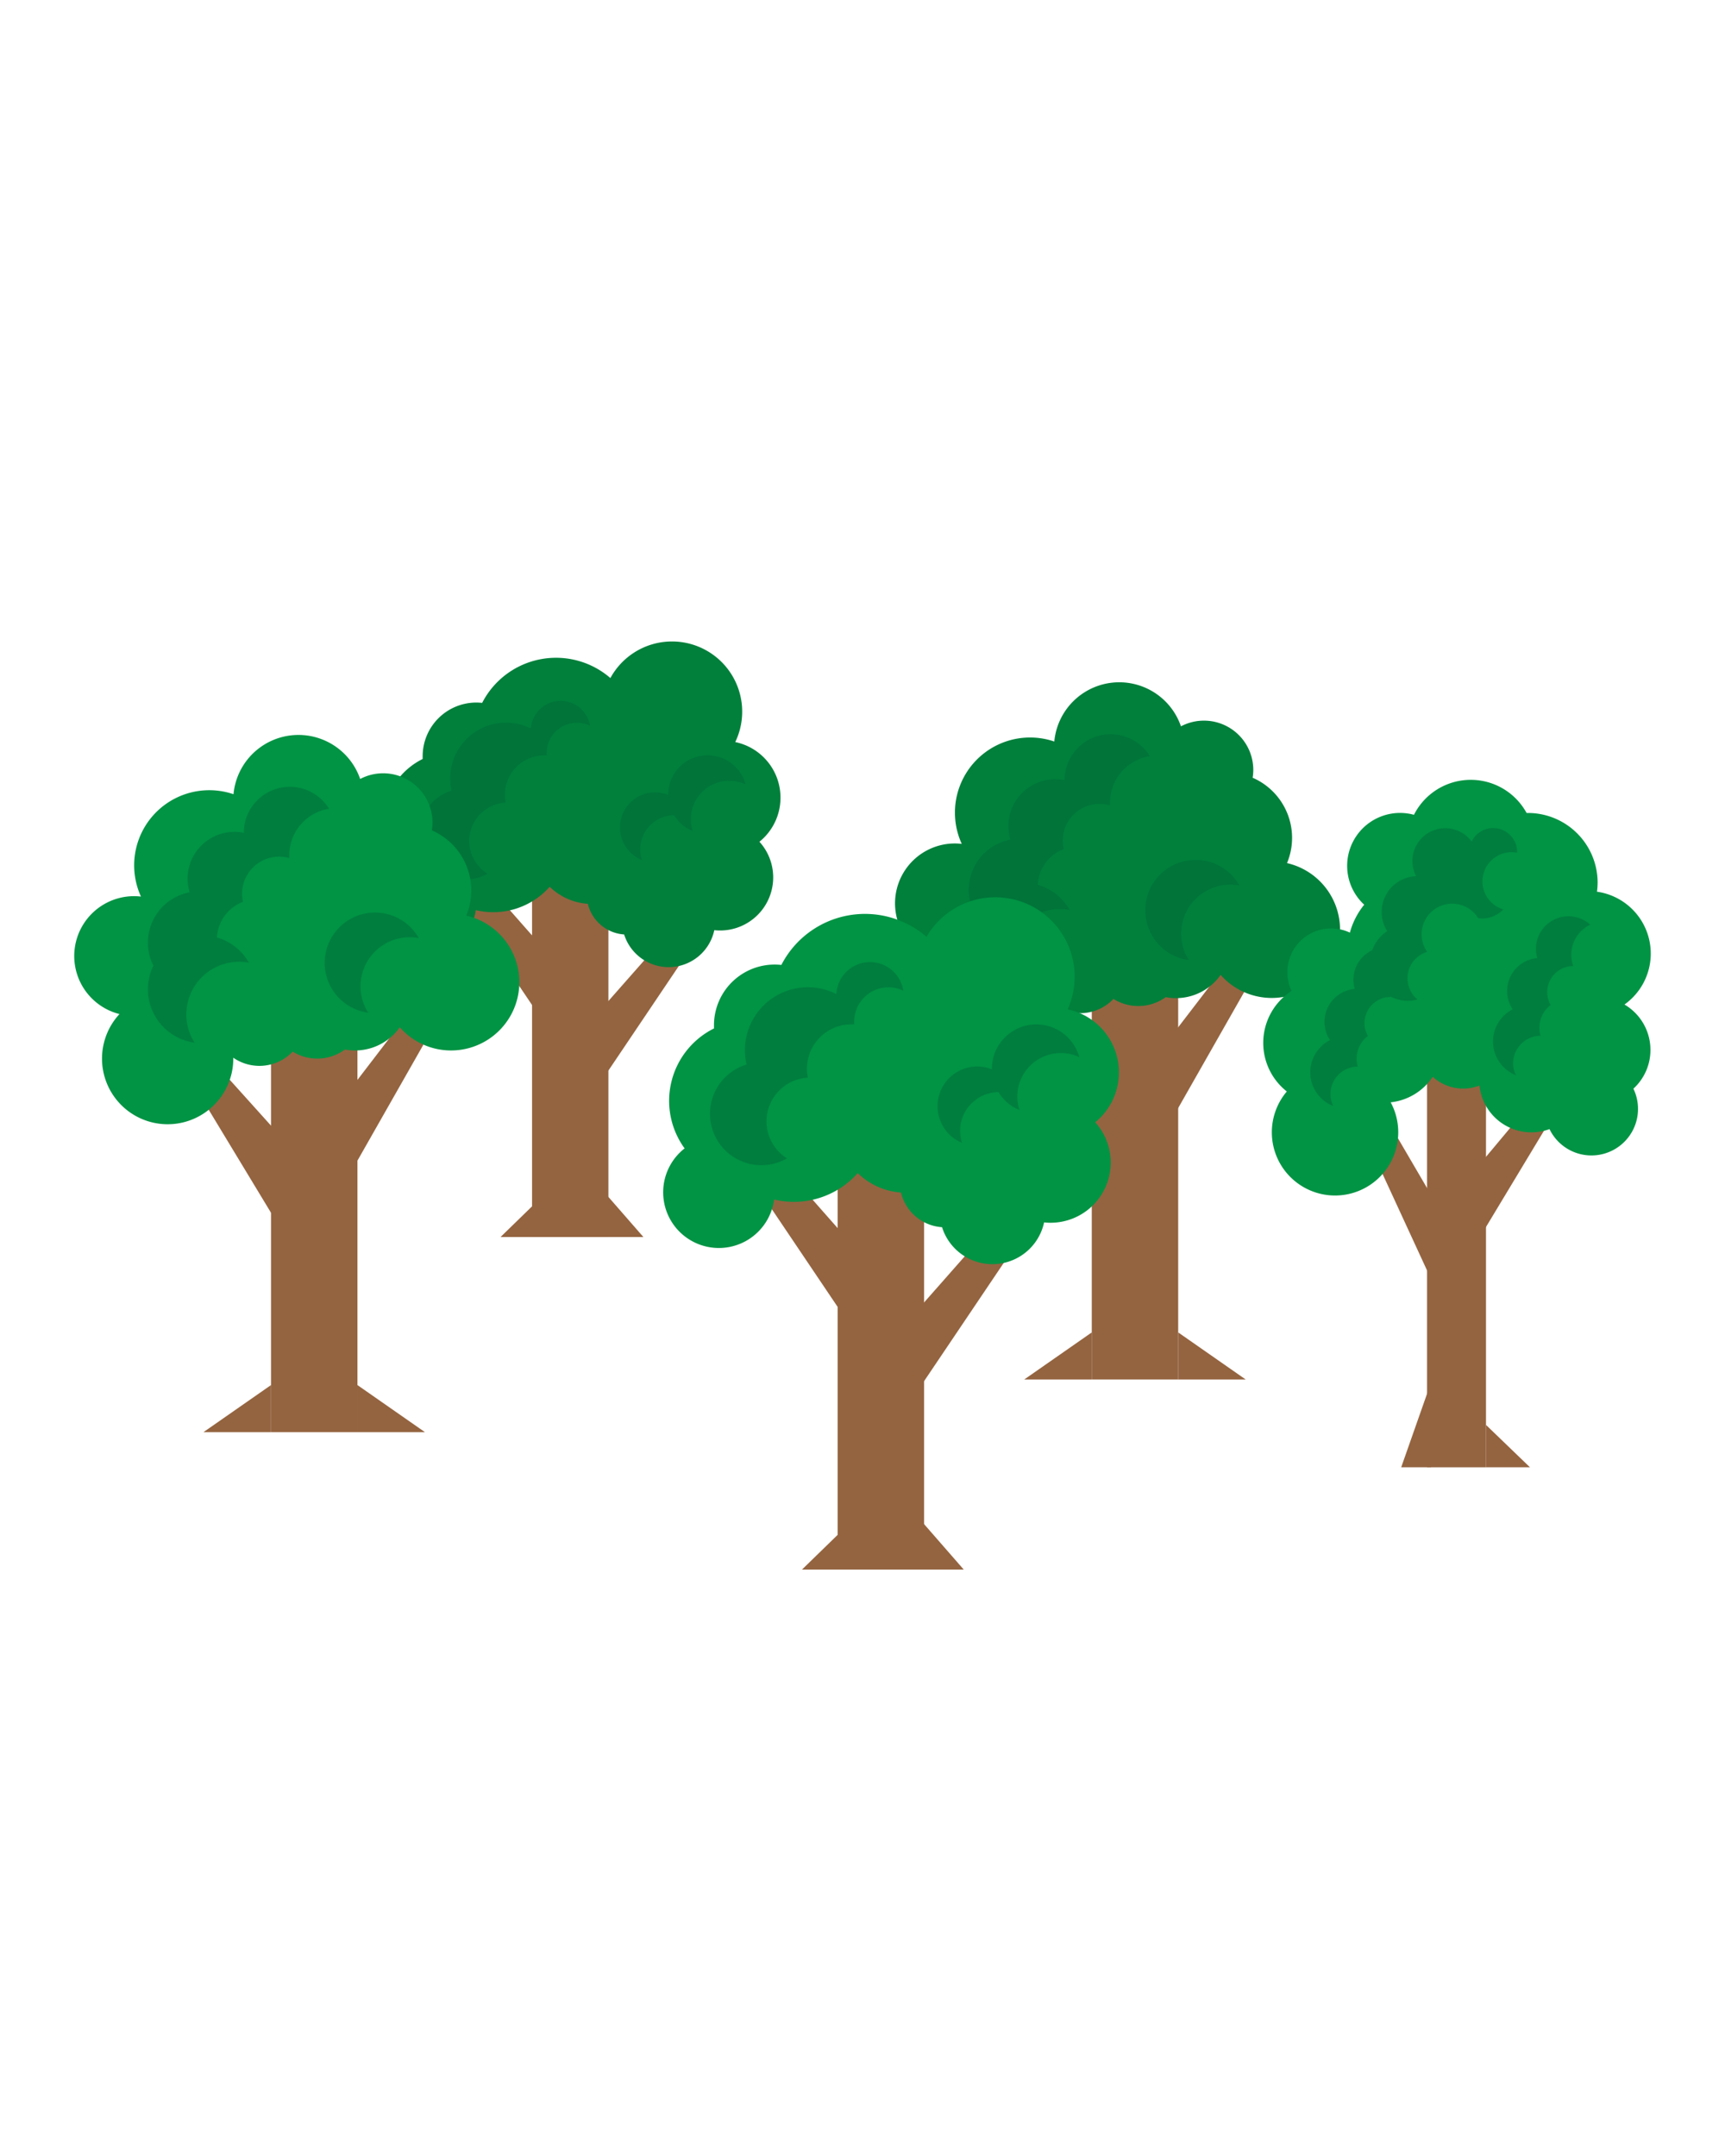 <svg viewBox="0 0 512 640" xmlns="http://www.w3.org/2000/svg"><g fill="#946440"><path d="m157.92 262.13h22.66v105.08h-22.66z"/><path d="m168.95 290.19-10.69 8.65-24.72-36.71h10.69z"/><path d="m169.47 309.76 10.69 8.66 24.72-36.72h-10.69z"/></g><path d="m231.66 236.79a16.85 16.85 0 0 0 -13.43-16.51 20.83 20.83 0 0 0 -37.06-19 24.64 24.64 0 0 0 -38.06 7.37 16.22 16.22 0 0 0 -1.72-.1 15.94 15.94 0 0 0 -15.94 15.94v.81a21.19 21.19 0 0 0 -7.7 31.47 14.6 14.6 0 1 0 23.46 13.4 22.38 22.38 0 0 0 21.94-6.93 18.06 18.06 0 0 0 11.33 5.06 11.89 11.89 0 0 0 10.77 9.09 13.85 13.85 0 0 0 26.76-1.27 15.76 15.76 0 0 0 13.4-26.25 16.81 16.81 0 0 0 6.25-13.08z" fill="#00803b"/><path d="m148.56 367.21h11.42v-11.12z" fill="#946440"/><path d="m190.97 367.21h-11.42v-13.09z" fill="#946440"/><path d="m139.25 249.68a11.48 11.48 0 0 1 10.85-11.45 11.64 11.64 0 0 1 11.37-14h.77c0-.24 0-.47 0-.71a9 9 0 0 1 12.88-8.11 8.85 8.85 0 0 0 -17.55.87 16.35 16.35 0 0 0 -7.38-1.76 16.55 16.55 0 0 0 -16.55 16.55 16.18 16.18 0 0 0 .42 3.64 13.49 13.49 0 1 0 10.6 24.63 11.44 11.44 0 0 1 -5.41-9.66z" fill="#006838" opacity=".5"/><path d="m212.93 224.59a11.64 11.64 0 0 0 -14.57 11.41 9.43 9.43 0 0 0 -1.3-.43 10.4 10.4 0 0 0 -6.54 19.7 10.15 10.15 0 0 1 9.56-13.3 11.61 11.61 0 0 0 5.51 4.7 11.41 11.41 0 0 1 13.7-14.56 11.62 11.62 0 0 1 2 .71 11.66 11.66 0 0 0 -8.36-8.23z" fill="#006838" opacity=".5"/><path d="m324.05 290.57h25.65v118.93h-25.65z" fill="#946440"/><path d="m337.12 321.36 12.1 8.4 25.46-44.76-10.81 1.45z" fill="#946440"/><path d="m334.71 330.36-10.27 14.66-24.07-39.81 9.04-2.96z" fill="#946440"/><path d="m382 256.21a19.46 19.46 0 0 0 -10.2-25.34 15.31 15.31 0 0 0 .19-2.26 14.64 14.64 0 0 0 -21.47-13 19.36 19.36 0 0 0 -37.59 4.51 22.3 22.3 0 0 0 -27.47 30.39 17 17 0 0 0 -2-.13 17.77 17.77 0 0 0 -4.38 35 19.48 19.48 0 1 0 33.78 13.21c0-.09 0-.17 0-.26a13.62 13.62 0 0 0 17.63-1.8 13.9 13.9 0 0 0 15.51-.53 16.17 16.17 0 0 0 16.29-6.6 20.27 20.27 0 1 0 19.71-33.19z" fill="#00803b"/><path d="m369.74 409.5h-20.04v-13.98z" fill="#946440"/><path d="m304 409.5h20.05v-13.98z" fill="#946440"/><path d="m350.57 277.18a14.6 14.6 0 0 1 14.59-14.6 15.07 15.07 0 0 1 2.7.25 14.93 14.93 0 1 0 -15 22.17 14.58 14.58 0 0 1 -2.29-7.82z" fill="#006838" opacity=".5"/><path d="m341.26 224.44a13.65 13.65 0 0 0 -25.26 7.16 14.19 14.19 0 0 0 -2.79-.28 13.9 13.9 0 0 0 -13.3 17.94 15.19 15.19 0 0 0 -10.75 21.77 16 16 0 0 0 12.21 22.87 15.66 15.66 0 0 1 13.22-24.06 16.18 16.18 0 0 1 2.89.27 16.12 16.12 0 0 0 -9.5-7.48 12 12 0 0 1 7.73-10.58 10.95 10.95 0 0 1 13.74-13c0-.28 0-.55 0-.82a14 14 0 0 1 11.81-13.79z" fill="#006838" opacity=".5"/><path d="m80.44 306.19h25.65v118.93h-25.65z" fill="#946440"/><path d="m93.51 336.99 12.1 8.39 25.45-44.76-10.8 1.45z" fill="#946440"/><path d="m91.1 345.99-10.27 14.66-24.07-39.81 9.04-2.97z" fill="#946440"/><path d="m138.38 271.83a19.46 19.46 0 0 0 -10.2-25.34 15.29 15.29 0 0 0 .19-2.25 14.64 14.64 0 0 0 -21.47-13 19.36 19.36 0 0 0 -37.59 4.52 22.3 22.3 0 0 0 -27.47 30.38 19.38 19.38 0 0 0 -2-.12 17.77 17.77 0 0 0 -4.38 35 19.48 19.48 0 1 0 33.78 13.22c0-.09 0-.17 0-.26a13.64 13.64 0 0 0 17.63-1.81 13.87 13.87 0 0 0 15.5-.62 16.27 16.27 0 0 0 16.29-6.6 20.27 20.27 0 1 0 19.75-33.15z" fill="#009444"/><path d="m126.13 425.13h-20.04v-13.98z" fill="#946440"/><path d="m60.39 425.13h20.05v-13.98z" fill="#946440"/><path d="m107 292.8a14.59 14.59 0 0 1 14.59-14.59 15.07 15.07 0 0 1 2.7.25 14.93 14.93 0 1 0 -15 22.16 14.58 14.58 0 0 1 -2.29-7.82z" fill="#006838" opacity=".5"/><path d="m97.65 240.07a13.65 13.65 0 0 0 -25.28 7.15 13.47 13.47 0 0 0 -2.79-.28 13.9 13.9 0 0 0 -13.3 17.94 15.21 15.21 0 0 0 -12.38 14.93 15.05 15.05 0 0 0 1.63 6.83 16 16 0 0 0 12.21 22.87 15.5 15.5 0 0 1 -2.44-8.39 15.66 15.66 0 0 1 15.7-15.62 15.31 15.31 0 0 1 2.89.27 16 16 0 0 0 -9.5-7.48 11.93 11.93 0 0 1 7.73-10.58 11 11 0 0 1 13.74-13c0-.27 0-.54 0-.82a14 14 0 0 1 11.79-13.82z" fill="#006838" opacity=".5"/><path d="m248.63 346.99h25.65v118.93h-25.65z" fill="#946440"/><path d="m261.12 378.75-12.1 9.79-27.98-41.55h12.1z" fill="#946440"/><path d="m261.7 400.9 12.1 9.8 27.99-41.56h-12.1z" fill="#946440"/><path d="m332.1 318.31a19.08 19.08 0 0 0 -15.21-18.68 23.58 23.58 0 0 0 -41.89-21.53 27.9 27.9 0 0 0 -43.08 8.34 18 18 0 0 0 -20 17.93v.92a24 24 0 0 0 -8.72 35.61 16.53 16.53 0 1 0 26.56 15.17 25.33 25.33 0 0 0 24.83-7.84 20.36 20.36 0 0 0 12.83 5.77 13.45 13.45 0 0 0 12.19 10.29 15.68 15.68 0 0 0 30.29-1.43 17.19 17.19 0 0 0 1.91.11 17.86 17.86 0 0 0 13.26-29.83 19 19 0 0 0 7.03-14.83z" fill="#009444"/><path d="m238.04 465.92h12.92v-12.58z" fill="#946440"/><path d="m286.05 465.92h-12.93v-14.82z" fill="#946440"/><path d="m227.5 332.9a13 13 0 0 1 12.28-13 13.18 13.18 0 0 1 12.87-15.83h.88c0-.27 0-.53 0-.8a10.18 10.18 0 0 1 10.18-10.19 10.05 10.05 0 0 1 4.4 1 10 10 0 0 0 -19.87 1 18.69 18.69 0 0 0 -26.65 20.92 15.27 15.27 0 1 0 12 27.87 13 13 0 0 1 -6.09-10.97z" fill="#006838" opacity=".5"/><path d="m310.89 304.51a13.2 13.2 0 0 0 -16.08 9.49 13.51 13.51 0 0 0 -.41 3.43 11.52 11.52 0 0 0 -1.47-.49 11.78 11.78 0 0 0 -7.4 22.3 11.5 11.5 0 0 1 10.82-15.05 13.12 13.12 0 0 0 6.24 5.31 12.9 12.9 0 0 1 15.5-16.5 12 12 0 0 1 2.25.81 13.2 13.2 0 0 0 -9.45-9.3z" fill="#006838" opacity=".5"/><path d="m423.57 316.62h17.49v118.93h-17.49z" fill="#946440" transform="matrix(-1 0 0 -1 864.63 752.18)"/><path d="m426.86 358.3-2.3 20.99-20.94-45.42 6.5-4.2z" fill="#946440"/><path d="m437.66 347.47 3.01 17.4 26.16-43.42-10.02 3.11z" fill="#946440"/><path d="m489.87 311.65a15.61 15.61 0 0 0 -7.71-13.46 18.55 18.55 0 0 0 -8.16-33.49 21.53 21.53 0 0 0 .19-2.68 20.69 20.69 0 0 0 -20.69-20.69h-.39a18.88 18.88 0 0 0 -33.43.54 15.7 15.7 0 0 0 -14.77 26.69 22.46 22.46 0 0 0 -4.25 8.29 13 13 0 0 0 -17.32 17.31 18.36 18.36 0 0 0 -1.4 29.84 18.76 18.76 0 1 0 30.83 3.22 17.2 17.2 0 0 0 12.47-7.57 13.5 13.5 0 0 0 9.06 3.49 13.32 13.32 0 0 0 4.82-.9 15.5 15.5 0 0 0 20.79 12.93 13.82 13.82 0 1 0 24.9-12 15.54 15.54 0 0 0 5.06-11.52z" fill="#009444"/><path d="m454.11 435.56h-13.05v-12.58z" fill="#946440"/><path d="m415.89 435.56h8.85v-25.18z" fill="#946440"/><path d="m449.44 317.94a8.17 8.17 0 0 1 5.56-10.15 7.94 7.94 0 0 1 2.24-.33 8.48 8.48 0 0 1 3-9.11 7.86 7.86 0 0 1 -.68-1.6 7.76 7.76 0 0 1 7.4-10 5.1 5.1 0 0 1 -.19-.55 9.9 9.9 0 0 1 5.23-11.72 9.65 9.65 0 0 0 -15.71 9.92 9.33 9.33 0 0 0 -1.94.36 9.84 9.84 0 0 0 -6.6 12.24 10.14 10.14 0 0 0 1.22 2.62 10.74 10.74 0 0 0 1 19.55 8 8 0 0 1 -.53-1.23z" fill="#006838" opacity=".5"/><path d="m443.21 245.8a7.14 7.14 0 0 0 -6.42 4 9.74 9.74 0 0 0 -16.47 10.29 10.64 10.64 0 0 0 -8.58 16.31 11.33 11.33 0 0 0 -4.44 5.66 9.66 9.66 0 0 0 -5.19 11.49 10.36 10.36 0 0 0 -1.94.37 9.83 9.83 0 0 0 -5.42 14.84 10.74 10.74 0 0 0 .95 19.55 7.09 7.09 0 0 1 -.48-1.24 8.16 8.16 0 0 1 7.78-10.46 8.47 8.47 0 0 1 3-9.1 7.89 7.89 0 0 1 -.69-1.6 7.78 7.78 0 0 1 5.25-9.65 7.61 7.61 0 0 1 2.15-.31.88.88 0 0 0 -.05-.15 11.11 11.11 0 0 0 8.06.9 8.19 8.19 0 0 1 2.87-14.15 9.08 9.08 0 1 1 15.15-10 9.89 9.89 0 0 0 1.23.09 8.51 8.51 0 0 0 6.22-2.69 8.68 8.68 0 0 1 4.12-16.84c0-.07 0-.14 0-.21a7.14 7.14 0 0 0 -7.1-7.1z" fill="#006838" opacity=".5"/></svg>